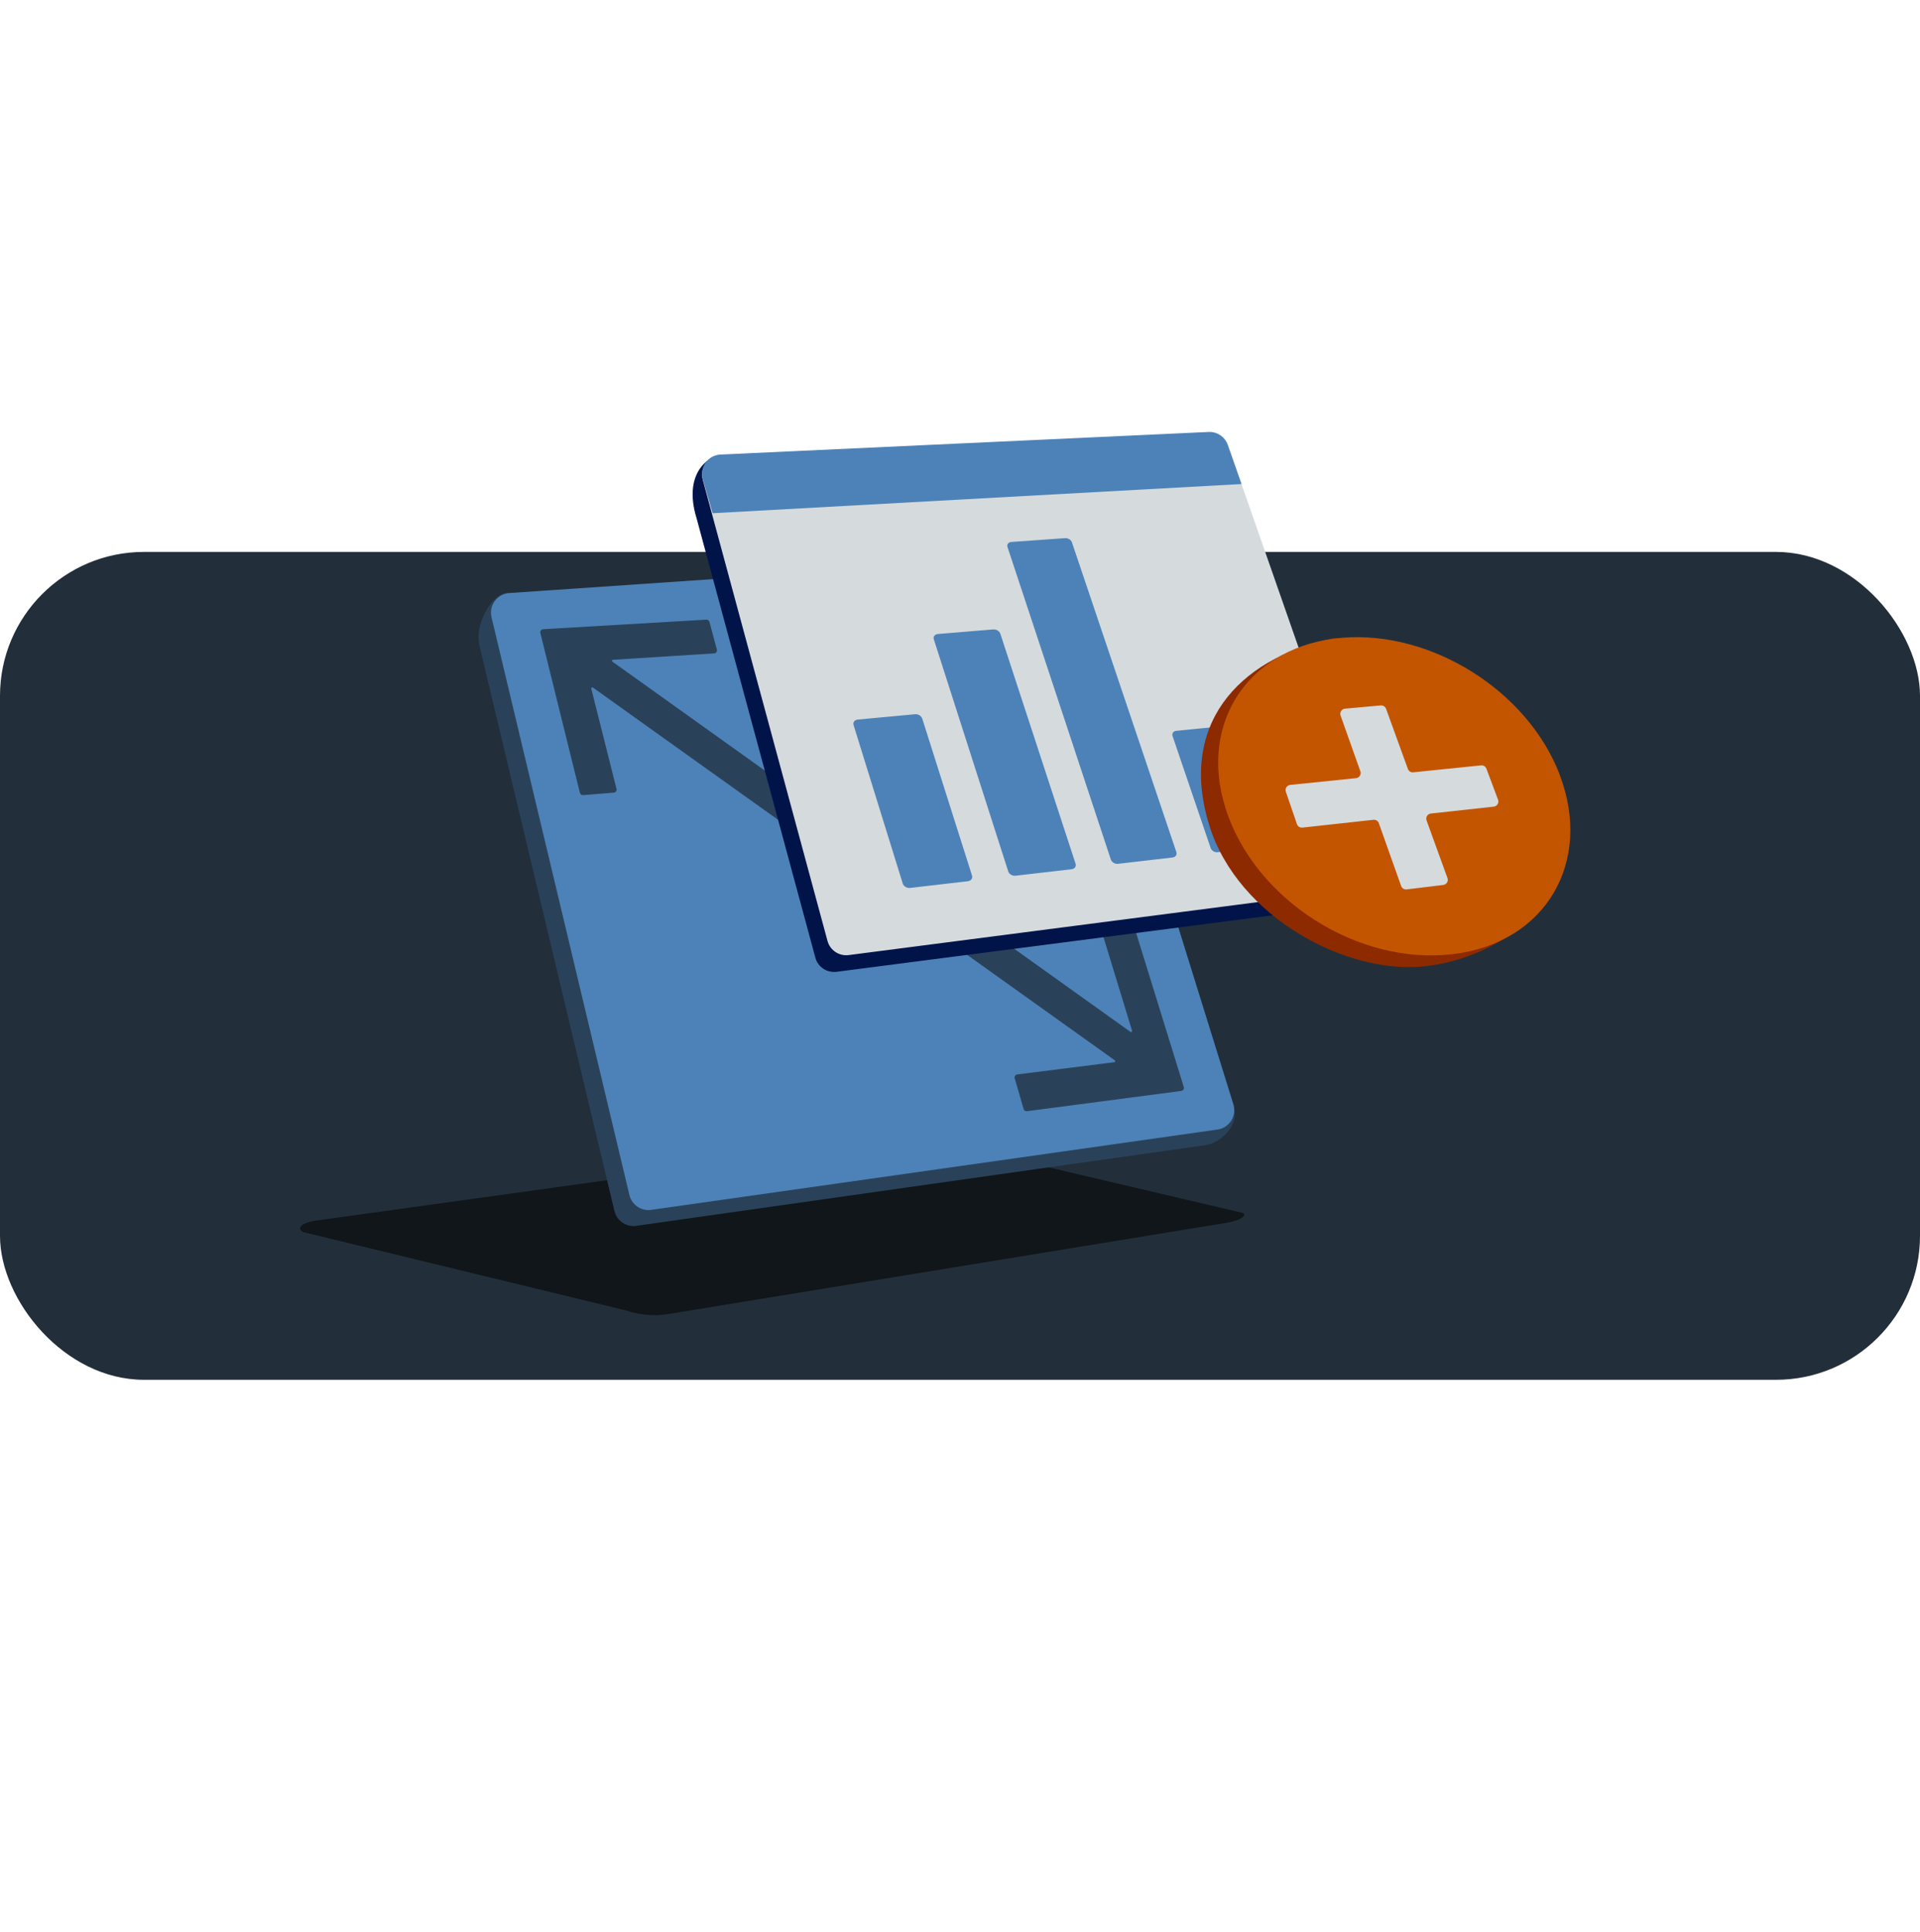 <svg width="160" height="161" viewBox="0 0 160 161" fill="none" xmlns="http://www.w3.org/2000/svg">
<rect y="46" width="160" height="69" rx="12" fill="#222F3B"/>
<path d="M103.535 101.085L76.689 94.784C76.624 94.764 76.559 94.754 76.495 94.769L26.791 101.667C24.892 101.885 24.713 102.417 25.29 102.696L52.191 109.226C53.359 109.623 54.602 109.718 55.815 109.499L101.845 101.975C103.599 101.741 103.952 101.219 103.535 101.085Z" fill="#101619"/>
<path d="M87.687 48.86L102.855 92.427C103.178 94.091 101.419 95.362 100.383 95.45L52.934 102.181C52.125 102.251 51.386 101.715 51.201 100.922L39.941 53.743C39.541 51.802 41.154 49.476 42.175 49.43L86.046 47.697C86.793 47.662 87.471 48.14 87.687 48.86Z" fill="#2A4259"/>
<path d="M88.934 47.528L102.785 92.05C103.086 93.047 102.396 94.068 101.357 94.156L54.181 100.849C53.373 100.918 52.633 100.383 52.449 99.59L40.958 51.436C40.723 50.439 41.455 49.476 42.479 49.426L87.294 46.361C88.041 46.327 88.719 46.804 88.934 47.524V47.528Z" fill="#4D82B8"/>
<path d="M59.121 51.834L59.74 54.139C59.783 54.294 59.672 54.449 59.513 54.458L51.08 54.991C50.998 54.995 50.968 55.098 51.037 55.146L94.204 86.001C94.272 86.048 94.358 85.984 94.337 85.906L91.787 77.555C91.74 77.404 91.843 77.245 92.002 77.228L94.225 76.992C94.346 76.979 94.457 77.052 94.496 77.168L98.65 90.598C98.698 90.748 98.599 90.903 98.439 90.925L85.577 92.615C85.452 92.632 85.336 92.555 85.302 92.434L84.558 89.871C84.515 89.721 84.614 89.57 84.769 89.549L92.862 88.529C92.939 88.521 92.965 88.418 92.901 88.375L49.407 57.304C49.342 57.257 49.256 57.317 49.273 57.395L51.376 65.75C51.415 65.901 51.307 66.051 51.153 66.064L48.59 66.271C48.465 66.279 48.353 66.198 48.323 66.077L45.029 52.755C44.99 52.6 45.102 52.449 45.261 52.441L58.859 51.645C58.979 51.637 59.087 51.718 59.117 51.834L59.121 51.834Z" fill="#2A4259"/>
<path d="M58.04 43.165L67.948 79.826C68.161 80.599 68.911 81.099 69.711 80.997L111.64 75.565C114.123 74.936 114.832 72.935 114.494 71.968L101.334 38.548C101.095 37.866 100.432 37.426 99.712 37.472L59.996 37.976C58.977 38.041 56.93 39.507 58.04 43.169V43.165Z" fill="#00144A"/>
<path d="M58.564 40L68.961 78.431C69.173 79.204 69.924 79.705 70.723 79.602L113.183 74.103C114.199 73.97 114.836 72.939 114.498 71.972L102.343 37.15C102.104 36.468 101.441 36.028 100.72 36.074L60.015 37.961C58.996 38.026 58.291 39.011 58.564 39.997V40Z" fill="#D5DADD"/>
<path d="M103.46 40.343L102.314 37.079C102.076 36.397 101.413 35.958 100.693 36.003L60.017 37.886C58.994 37.95 58.294 38.935 58.562 39.923L59.386 42.775L103.456 40.343H103.46Z" fill="#4D82B8"/>
<path d="M82.778 52.459L78.153 52.842C77.9 52.864 77.748 53.058 77.817 53.278L84.019 72.626C84.092 72.857 84.363 73.018 84.62 72.988L89.305 72.446C89.559 72.416 89.706 72.208 89.629 71.981L83.361 52.817C83.291 52.601 83.028 52.44 82.778 52.462L82.778 52.459Z" fill="#4D82B8"/>
<path d="M102.426 60.476L98.019 60.912C97.776 60.937 97.639 61.131 97.713 61.35L100.887 70.678C100.964 70.901 101.224 71.059 101.466 71.029L105.898 70.512C106.14 70.483 106.273 70.282 106.196 70.063L102.994 60.824C102.921 60.608 102.665 60.45 102.426 60.476Z" fill="#4D82B8"/>
<path d="M76.255 59.528L71.48 59.973C71.215 59.999 71.06 60.2 71.13 60.427L75.228 73.639C75.302 73.873 75.577 74.038 75.841 74.005L80.658 73.445C80.919 73.415 81.074 73.203 81.001 72.973L76.853 59.89C76.783 59.667 76.516 59.505 76.255 59.528Z" fill="#4D82B8"/>
<path d="M88.76 44.852L84.277 45.171C84.031 45.19 83.887 45.376 83.957 45.588L92.571 71.638C92.644 71.865 92.911 72.023 93.161 71.997L97.718 71.467C97.964 71.437 98.104 71.233 98.027 71.01L89.328 45.204C89.259 44.992 89.003 44.837 88.76 44.852Z" fill="#4D82B8"/>
<path d="M129.073 74.982C129.073 74.982 125.643 79.643 118.981 80.508C112.319 81.374 103.181 76.442 100.793 68.856C98.198 60.611 102.945 54.961 111.057 53.203C118.483 52.611 129.073 74.982 129.073 74.982Z" fill="#8D2A00"/>
<path d="M129.974 64.575C132.732 71.794 128.866 78.578 121.085 79.522C113.113 80.488 104.51 74.942 102.122 67.352C99.815 60.021 104.292 53.76 111.886 53.153C119.312 52.561 127.308 57.584 129.978 64.571L129.974 64.575Z" fill="#C35500"/>
<path d="M123.868 64.067C123.799 63.884 123.615 63.77 123.42 63.79L117.772 64.369C117.576 64.389 117.391 64.273 117.324 64.088L115.506 59.077C115.439 58.893 115.257 58.777 115.062 58.795L112.082 59.065C111.802 59.09 111.621 59.373 111.715 59.638L113.364 64.284C113.458 64.547 113.28 64.828 113.002 64.856L107.517 65.419C107.241 65.447 107.064 65.725 107.154 65.987L108.078 68.688C108.143 68.879 108.332 68.999 108.532 68.977L114.45 68.328C114.649 68.306 114.836 68.423 114.903 68.611L116.762 73.844C116.83 74.034 117.02 74.152 117.22 74.128L120.27 73.757C120.545 73.724 120.718 73.443 120.623 73.183L118.88 68.379C118.785 68.116 118.96 67.834 119.238 67.804L124.481 67.23C124.76 67.199 124.936 66.913 124.837 66.65L123.868 64.067Z" fill="#D5DADD"/>
</svg>
